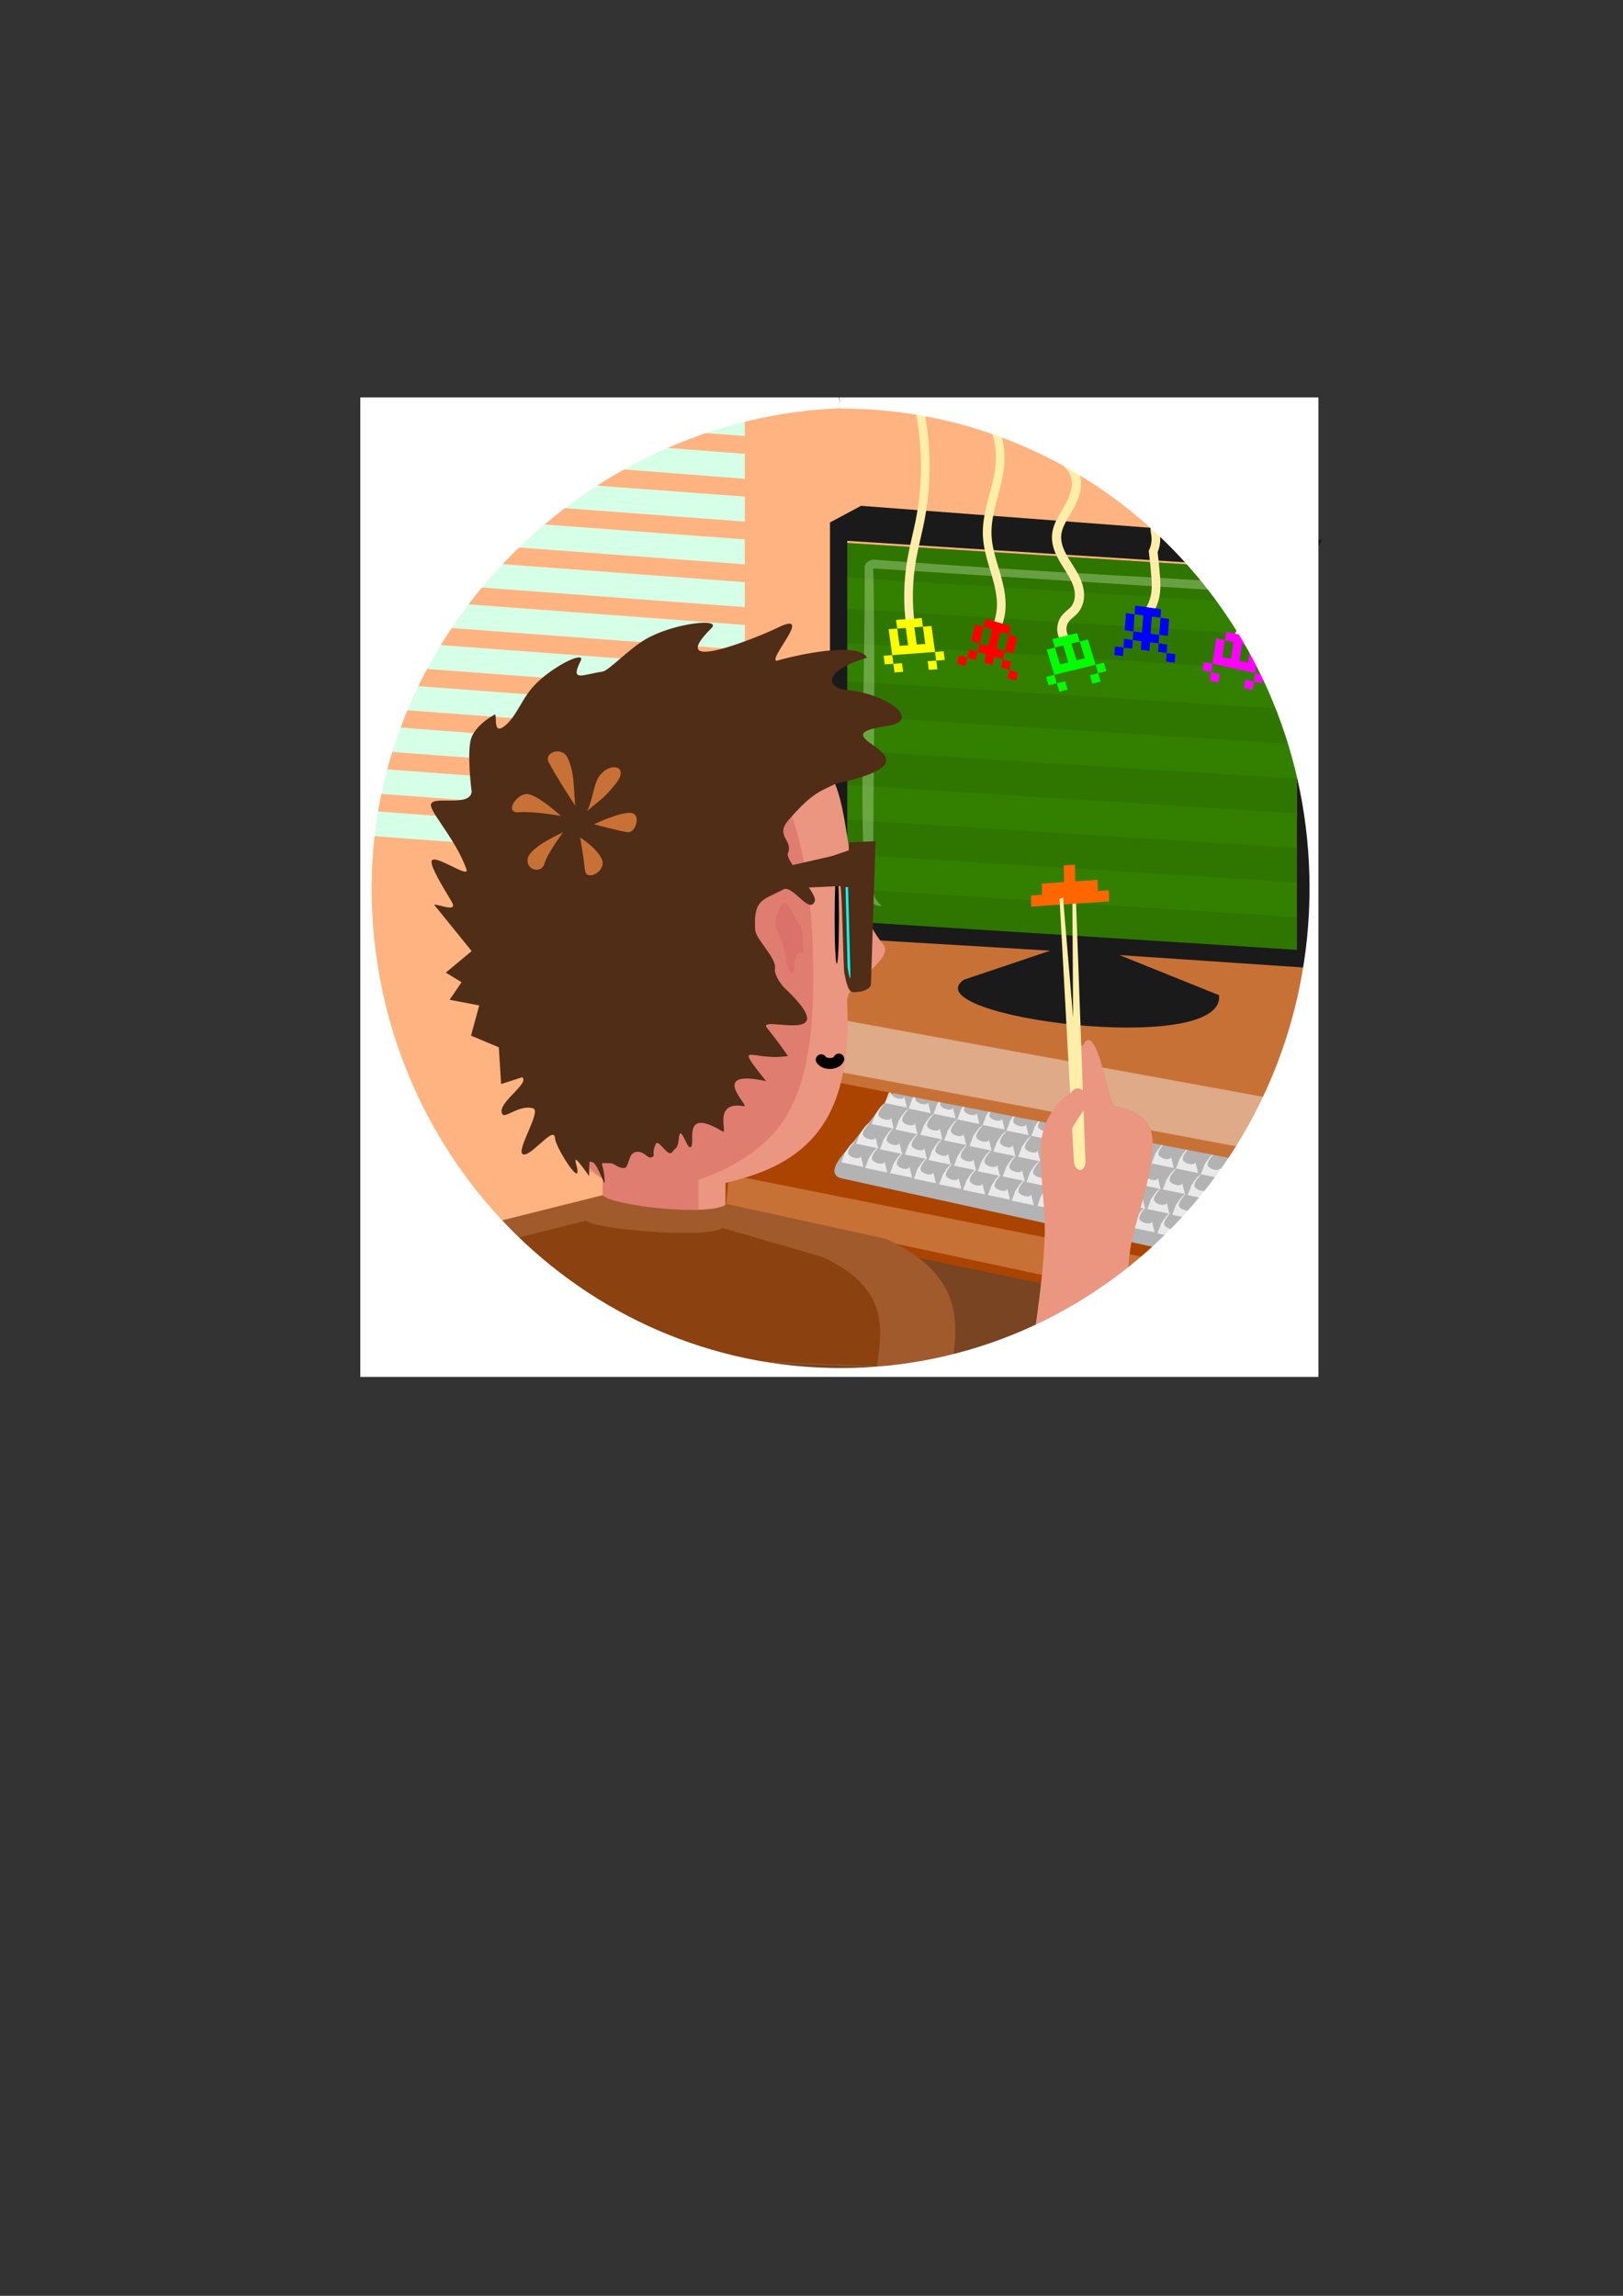 <?xml version="1.0" encoding="UTF-8" standalone="no"?>
<!-- Created with Inkscape (http://www.inkscape.org/) -->

<svg
   xmlns:dc="http://purl.org/dc/elements/1.1/"
   xmlns:cc="http://creativecommons.org/ns#"
   xmlns:rdf="http://www.w3.org/1999/02/22-rdf-syntax-ns#"
   xmlns:svg="http://www.w3.org/2000/svg"
   xmlns="http://www.w3.org/2000/svg"
   xmlns:sodipodi="http://sodipodi.sourceforge.net/DTD/sodipodi-0.dtd"
   xmlns:inkscape="http://www.inkscape.org/namespaces/inkscape"
   width="744.094"
   height="1052.362"
   id="svg4343"
   version="1.1"
   inkscape:version="0.48.4 r9939"
   sodipodi:docname="park.svg">
  <rect width="100%" height="100%" fill="#333333" stroke="none"/>
  <defs
     id="defs4345">
    <inkscape:path-effect
       effect="spiro"
       id="path-effect4824-3"
       is_visible="true" />
    <inkscape:path-effect
       effect="spiro"
       id="path-effect4830-8"
       is_visible="true" />
    <inkscape:path-effect
       is_visible="true"
       id="path-effect4788-8"
       effect="spiro" />
    <inkscape:path-effect
       effect="spiro"
       id="path-effect4806-0"
       is_visible="true" />
    <inkscape:path-effect
       effect="spiro"
       id="path-effect4778-3"
       is_visible="true" />
  </defs>
  <sodipodi:namedview
     id="base"
     pagecolor="#ffffff"
     bordercolor="#666666"
     borderopacity="1.0"
     inkscape:pageopacity="0.0"
     inkscape:pageshadow="2"
     inkscape:zoom="0.35"
     inkscape:cx="375"
     inkscape:cy="520"
     inkscape:document-units="px"
     inkscape:current-layer="layer1"
     showgrid="false"
     inkscape:window-width="472"
     inkscape:window-height="415"
     inkscape:window-x="1920"
     inkscape:window-y="24"
     inkscape:window-maximized="0" />
  <g
     inkscape:label="Layer 1"
     inkscape:groupmode="layer"
     id="layer1">
    <g
       id="g4734"
       transform="translate(3113.005,1091.861)">
      <rect
         y="-906.631"
         x="-2945.45"
         height="443.247"
         width="429.985"
         id="rect4774"
         style="color:#000000;fill:#ffb380;fill-opacity:1;fill-rule:evenodd;stroke:none;visibility:visible;display:inline;overflow:visible;enable-background:accumulate" />
      <rect
         y="-542.425"
         x="-2764.51"
         height="79.739"
         width="212.637"
         id="rect4799"
         style="color:#000000;fill:#784421;fill-opacity:1;fill-rule:evenodd;stroke:none;visibility:visible;display:inline;overflow:visible;enable-background:accumulate" />
      <path
         sodipodi:nodetypes="cccc"
         style="fill:#aa4400;fill-rule:evenodd;stroke:none"
         d="m -2794.075,-536.589 0,-41.489 281.604,-79.268 -7.037,177.968"
         id="path4791"
         inkscape:connector-curvature="0" />
      <path
         sodipodi:nodetypes="cssccc"
         inkscape:connector-curvature="0"
         id="path4801"
         d="m -2699.58,-596.01 -27.521,34.065 c -5.025,6.22 -3.887,9.381 0,10.236 l 173.851,38.261 32.891,-55.713 -177.207,-28.192"
         style="fill:#b3b3b3;fill-rule:evenodd;stroke:none" />
      <path
         style="opacity:0.853;fill:#f2f2f2;fill-rule:evenodd;stroke:none"
         d="m -2562.445,-553.631 c 0.581,-1.512 1.288,-3.22 1.524,-4.197 1.11,-1.666 2.474,-4.091 4.588,-5.449 -1.08,1.702 -2.71,2.891 -3.066,5.269 0.103,2.076 5.656,3.528 5.86,1.409 l 1.213,5.083 z"
         id="path4913"
         inkscape:connector-curvature="0"
         sodipodi:nodetypes="ccccccc" />
      <path
         style="opacity:0.853;fill:#f2f2f2;fill-rule:evenodd;stroke:none"
         d="m -2707.34,-586.261 c 0.581,-1.512 1.288,-3.22 1.524,-4.197 1.11,-1.666 2.474,-4.091 4.588,-5.449 -1.08,1.702 -2.71,2.891 -3.066,5.269 0.103,2.076 5.656,3.528 5.86,1.409 l 1.213,5.083 z"
         id="path4915"
         inkscape:connector-curvature="0"
         sodipodi:nodetypes="ccccccc" />
      <path
         sodipodi:nodetypes="ccccccc"
         inkscape:connector-curvature="0"
         id="path4917"
         d="m -2696.432,-583.711 c 0.581,-1.512 1.288,-3.22 1.524,-4.197 1.11,-1.666 2.474,-4.091 4.588,-5.449 -1.08,1.702 -2.71,2.891 -3.066,5.269 0.103,2.076 5.656,3.528 5.86,1.409 l 1.213,5.083 z"
         style="opacity:0.853;fill:#f2f2f2;fill-rule:evenodd;stroke:none" />
      <path
         sodipodi:nodetypes="ccccccc"
         inkscape:connector-curvature="0"
         id="path4919"
         d="m -2685.021,-581.32 c 0.581,-1.512 1.288,-3.22 1.524,-4.197 1.11,-1.666 2.474,-4.091 4.588,-5.449 -1.08,1.702 -2.71,2.891 -3.066,5.269 0.103,2.076 5.656,3.528 5.86,1.409 l 1.213,5.083 z"
         style="opacity:0.853;fill:#f2f2f2;fill-rule:evenodd;stroke:none" />
      <path
         style="opacity:0.853;fill:#f2f2f2;fill-rule:evenodd;stroke:none"
         d="m -2674.114,-578.77 c 0.581,-1.512 1.288,-3.22 1.524,-4.197 1.11,-1.666 2.474,-4.091 4.588,-5.449 -1.08,1.702 -2.71,2.891 -3.066,5.269 0.103,2.076 5.656,3.528 5.86,1.409 l 1.213,5.083 z"
         id="path4921"
         inkscape:connector-curvature="0"
         sodipodi:nodetypes="ccccccc" />
      <path
         sodipodi:nodetypes="ccccccc"
         inkscape:connector-curvature="0"
         id="path4923"
         d="m -2662.487,-576.181 c 0.581,-1.512 1.288,-3.22 1.524,-4.197 1.11,-1.666 2.474,-4.091 4.588,-5.449 -1.08,1.702 -2.71,2.891 -3.066,5.269 0.103,2.076 5.656,3.528 5.86,1.409 l 1.213,5.083 z"
         style="opacity:0.853;fill:#f2f2f2;fill-rule:evenodd;stroke:none" />
      <path
         style="opacity:0.853;fill:#f2f2f2;fill-rule:evenodd;stroke:none"
         d="m -2651.579,-573.631 c 0.581,-1.512 1.288,-3.22 1.524,-4.197 1.11,-1.666 2.474,-4.091 4.588,-5.449 -1.08,1.702 -2.71,2.891 -3.066,5.269 0.103,2.076 5.656,3.528 5.86,1.409 l 1.213,5.083 z"
         id="path4925"
         inkscape:connector-curvature="0"
         sodipodi:nodetypes="ccccccc" />
      <path
         style="opacity:0.853;fill:#f2f2f2;fill-rule:evenodd;stroke:none"
         d="m -2640.168,-571.24 c 0.581,-1.512 1.288,-3.22 1.524,-4.197 1.11,-1.666 2.474,-4.091 4.588,-5.449 -1.08,1.702 -2.71,2.891 -3.066,5.269 0.103,2.076 5.656,3.528 5.86,1.409 l 1.213,5.083 z"
         id="path4927"
         inkscape:connector-curvature="0"
         sodipodi:nodetypes="ccccccc" />
      <path
         sodipodi:nodetypes="ccccccc"
         inkscape:connector-curvature="0"
         id="path4929"
         d="m -2629.261,-568.691 c 0.581,-1.512 1.288,-3.22 1.524,-4.197 1.11,-1.666 2.474,-4.091 4.588,-5.449 -1.08,1.702 -2.71,2.891 -3.066,5.269 0.103,2.076 5.656,3.528 5.86,1.409 l 1.213,5.083 z"
         style="opacity:0.853;fill:#f2f2f2;fill-rule:evenodd;stroke:none" />
      <path
         style="opacity:0.853;fill:#f2f2f2;fill-rule:evenodd;stroke:none"
         d="m -2617.514,-566.293 c 0.581,-1.512 1.288,-3.22 1.524,-4.197 1.11,-1.666 2.474,-4.091 4.588,-5.449 -1.08,1.702 -2.71,2.891 -3.066,5.269 0.103,2.076 5.656,3.528 5.86,1.409 l 1.213,5.083 z"
         id="path4931"
         inkscape:connector-curvature="0"
         sodipodi:nodetypes="ccccccc" />
      <path
         sodipodi:nodetypes="ccccccc"
         inkscape:connector-curvature="0"
         id="path4933"
         d="m -2606.606,-563.743 c 0.581,-1.512 1.288,-3.22 1.524,-4.197 1.11,-1.666 2.474,-4.091 4.588,-5.449 -1.08,1.702 -2.71,2.891 -3.066,5.269 0.103,2.076 5.656,3.528 5.86,1.409 l 1.213,5.083 z"
         style="opacity:0.853;fill:#f2f2f2;fill-rule:evenodd;stroke:none" />
      <path
         sodipodi:nodetypes="ccccccc"
         inkscape:connector-curvature="0"
         id="path4935"
         d="m -2595.907,-561.365 c 0.581,-1.512 1.288,-3.22 1.524,-4.197 1.11,-1.666 2.474,-4.091 4.588,-5.449 -1.08,1.702 -2.71,2.891 -3.066,5.269 0.103,2.076 5.656,3.528 5.86,1.409 l 1.213,5.083 z"
         style="opacity:0.853;fill:#f2f2f2;fill-rule:evenodd;stroke:none" />
      <path
         style="opacity:0.853;fill:#f2f2f2;fill-rule:evenodd;stroke:none"
         d="m -2585,-558.578 c 0.581,-1.512 1.288,-3.22 1.524,-4.197 1.11,-1.666 2.474,-4.091 4.588,-5.449 -1.08,1.702 -2.71,2.891 -3.066,5.269 0.103,2.076 5.656,3.528 5.86,1.409 l 1.213,5.083 z"
         id="path4937"
         inkscape:connector-curvature="0"
         sodipodi:nodetypes="ccccccc" />
      <path
         style="opacity:0.853;fill:#f2f2f2;fill-rule:evenodd;stroke:none"
         d="m -2573.856,-556.26 c 0.581,-1.512 1.288,-3.22 1.524,-4.197 1.11,-1.666 2.474,-4.091 4.588,-5.449 -1.08,1.702 -2.71,2.891 -3.066,5.269 0.103,2.076 5.656,3.528 5.86,1.409 l 1.213,5.083 z"
         id="path4939"
         inkscape:connector-curvature="0"
         sodipodi:nodetypes="ccccccc" />
      <path
         sodipodi:nodetypes="cccc"
         inkscape:connector-curvature="0"
         id="rect5015"
         d="m -2944.582,-897.2 173.049,13.382 0,11.438 -172.714,-13.357"
         style="fill:#d5ffe6;fill-opacity:1;fill-rule:evenodd;stroke:none" />
      <path
         inkscape:connector-curvature="0"
         id="path4770"
         d="m -2542.62,-559.761 -246.939,-47.561 0,-31.707 277.807,-79.268 0,158.537 -30.867,0"
         style="fill:#c87137;fill-rule:evenodd;stroke:none" />
      <rect
         transform="matrix(0.998,0.063,0,1,0,0)"
         y="-671.014"
         x="-2730.042"
         height="174.39"
         width="206.512"
         id="rect4794-6"
         style="color:#000000;fill:#338000;fill-opacity:1;fill-rule:evenodd;stroke:none;visibility:visible;display:inline;overflow:visible;enable-background:accumulate" />
      <rect
         transform="matrix(0.998,0.063,0,1,0,0)"
         style="opacity:0.118;color:#000000;fill:#338000;fill-opacity:1;fill-rule:evenodd;stroke:none;visibility:visible;display:inline;overflow:visible;enable-background:accumulate"
         id="rect4652"
         width="206.512"
         height="174.39"
         x="-2730.042"
         y="-671.014" />
      <rect
         transform="matrix(0.998,0.063,0,1,0,0)"
         y="-512.477"
         x="-2730.042"
         height="15.854"
         width="206.512"
         id="rect4654"
         style="opacity:0.118;color:#000000;fill:#112b00;fill-opacity:1;fill-rule:evenodd;stroke:none;visibility:visible;display:inline;overflow:visible;enable-background:accumulate" />
      <rect
         transform="matrix(0.998,0.063,0,1,0,0)"
         style="opacity:0.118;color:#000000;fill:#112b00;fill-opacity:1;fill-rule:evenodd;stroke:none;visibility:visible;display:inline;overflow:visible;enable-background:accumulate"
         id="rect4656"
         width="206.512"
         height="15.854"
         x="-2730.042"
         y="-544.185" />
      <rect
         transform="matrix(0.998,0.063,0,1,0,0)"
         y="-575.892"
         x="-2730.042"
         height="15.854"
         width="206.512"
         id="rect4658"
         style="opacity:0.118;color:#000000;fill:#112b00;fill-opacity:1;fill-rule:evenodd;stroke:none;visibility:visible;display:inline;overflow:visible;enable-background:accumulate" />
      <rect
         transform="matrix(0.998,0.063,0,1,0,0)"
         style="opacity:0.118;color:#000000;fill:#112b00;fill-opacity:1;fill-rule:evenodd;stroke:none;visibility:visible;display:inline;overflow:visible;enable-background:accumulate"
         id="rect4660"
         width="206.512"
         height="15.854"
         x="-2730.042"
         y="-607.599" />
      <rect
         transform="matrix(0.998,0.063,0,1,0,0)"
         y="-640.892"
         x="-2730.042"
         height="15.854"
         width="206.512"
         id="rect4662"
         style="opacity:0.118;color:#000000;fill:#112b00;fill-opacity:1;fill-rule:evenodd;stroke:none;visibility:visible;display:inline;overflow:visible;enable-background:accumulate" />
      <rect
         transform="matrix(0.998,0.063,0,1,0,0)"
         style="opacity:0.118;color:#000000;fill:#112b00;fill-opacity:1;fill-rule:evenodd;stroke:none;visibility:visible;display:inline;overflow:visible;enable-background:accumulate"
         id="rect4664"
         width="206.512"
         height="15.854"
         x="-2730.042"
         y="-671.014" />
      <path
         sodipodi:nodetypes="ccccccccccccccccccc"
         inkscape:connector-curvature="0"
         id="rect4759-2"
         d="m -2523.952,-845.259 -194.314,-14.739 -14.22,7.628 0,190.244 100.975,6.037 -39.634,13.338 c -23.986,16.891 120.459,35.817 116.996,7.044 l -45.654,-18.369 89.269,6.037 -3.083,-116.011 3.083,-74.233 3.762,-6.02 -17.18,-0.957 -93.595,8.111 99.085,6.289 0,174.39 -206.098,-13.081 0,-174.39 107.012,6.792"
         style="color:#000000;fill:#1a1a1a;fill-opacity:1;fill-rule:evenodd;stroke:none;visibility:visible;display:inline;overflow:visible;enable-background:accumulate" />
      <path
         sodipodi:nodetypes="cscccsccsc"
         inkscape:connector-curvature="0"
         id="path4666"
         d="m -2708.706,-676.47 c -3.963,-4.215 -3.963,-4.215 -3.963,-16.105 0,-36.96 1.124,-94.8 0,-138.72 l 166.464,10.565 c 15.854,1.006 18.357,3.112 19.817,5.221 0.092,-5.401 3.081,-7.274 -19.817,-9.185 -26.529,-2.214 -84.315,-4.384 -166.018,-10.638 -2.03,-0.028 -4.409,1.407 -4.368,3.638 0.354,40.771 -2.426,106.476 -0.04,138.867 1.137,15.438 4.169,16.118 7.927,16.357 z"
         style="opacity:0.312;fill:#e5ffd5;fill-rule:evenodd;stroke:none" />
      <path
         sodipodi:nodetypes="csssc"
         inkscape:connector-curvature="0"
         inkscape:original-d="m -2660.4134,-902.8101 c 4.1606,3.01021 5.8528,18.84039 5.8528,23.62741 0,7.93295 -11.7524,23.39358 -5.8528,32.61744 1.6562,2.58939 12.804,27.91454 6.3849,33.92623 -2.2829,2.13803 0.4667,6.46687 -2.1283,8.37819"
         inkscape:path-effect="#path-effect4824-3"
         id="path4822-9"
         d="m -2660.413,-902.81 c 4.375,6.995 6.457,15.399 5.853,23.627 -0.406,5.525 -1.974,10.888 -3.385,16.245 -1.411,5.357 -2.681,10.836 -2.467,16.372 0.223,5.777 2.049,11.353 3.696,16.895 1.648,5.542 3.146,11.268 2.689,17.031 -0.229,2.886 -0.952,5.733 -2.128,8.378"
         style="fill:none;stroke:#ffeeaa;stroke-width:3.963;stroke-linecap:butt;stroke-linejoin:miter;stroke-miterlimit:4;stroke-opacity:1;stroke-dasharray:none" />
      <path
         sodipodi:nodetypes="cssc"
         inkscape:connector-curvature="0"
         inkscape:original-d="m -2691.9199,-906.59512 c -0.3325,9.98164 -12.3583,46.29182 0.6712,53.63356 4.5548,2.5665 -3.2445,16.39253 -3.7246,17.32222 -5.1246,9.92409 0.7988,22.92633 -0.532,30.82682"
         inkscape:path-effect="#path-effect4830-8"
         id="path4828-5"
         d="m -2691.92,-906.595 c 3.951,17.571 4.182,35.969 0.671,53.634 -1.151,5.793 -2.699,11.505 -3.725,17.322 -1.792,10.163 -1.973,20.608 -0.532,30.827"
         style="fill:none;stroke:#ffeeaa;stroke-width:3.963;stroke-linecap:butt;stroke-linejoin:miter;stroke-miterlimit:4;stroke-opacity:1;stroke-dasharray:none" />
      <path
         style="fill:none;stroke:#ffeeaa;stroke-width:4.213;stroke-linecap:round;stroke-linejoin:miter;stroke-miterlimit:4;stroke-opacity:1;stroke-dasharray:none"
         d="m -2624.484,-798.582 c -1.116,-1.413 -1.731,-3.215 -1.712,-5.015 0.019,-1.801 0.672,-3.589 1.818,-4.978 1.16,-1.407 2.772,-2.38 3.962,-3.76 1.012,-1.173 1.691,-2.617 2.035,-4.128 0.344,-1.511 0.359,-3.087 0.131,-4.62 -0.455,-3.065 -1.855,-5.91 -3.446,-8.569 -1.591,-2.659 -3.395,-5.198 -4.781,-7.97 -1.386,-2.772 -2.35,-5.849 -2.103,-8.938 0.285,-3.572 2.138,-6.804 3.958,-9.891 1.797,-3.048 3.627,-6.136 4.553,-9.552 0.463,-1.708 0.692,-3.488 0.557,-5.253 -0.135,-1.764 -0.643,-3.512 -1.577,-5.015 -1.037,-1.67 -2.567,-2.999 -3.551,-4.702 -0.782,-1.353 -1.194,-2.918 -1.179,-4.481 0.016,-1.563 0.458,-3.119 1.268,-4.456"
         id="path4786-6"
         inkscape:path-effect="#path-effect4788-8"
         inkscape:original-d="m -2624.4844,-798.58163 c 0.035,-3.33117 -0.6186,-6.80788 0.1059,-9.9935 0.4355,-1.91468 3.2044,-1.99691 3.9624,-3.76028 5.4814,-12.75307 0.3804,-26.18824 -8.164,-34.22535 -1.5003,-1.41122 1.3545,-6.268 3.9579,-9.89052 0.7919,-1.10205 4.0833,-19.30182 3.5331,-19.81934 -1.8523,-1.74235 -2.4179,-2.71293 -3.5511,-4.70166 -2.9221,-5.12816 6.8092,-5.93309 0.089,-8.93691"
         inkscape:connector-curvature="0"
         inkscape:transform-center-x="-9.1018181"
         inkscape:transform-center-y="11.038454" />
      <path
         sodipodi:nodetypes="ccssscsscccc"
         inkscape:connector-curvature="0"
         inkscape:original-d="m -2585.0563,-884.2385 c -1.4166,6.32591 -1.4795,4.7204 -3.0177,10.30853 -0.2482,0.72874 2.4375,9.04667 1.889,9.56039 -0.2153,0.20159 -2.9264,2.9023 -2.9264,3.29168 0,1.80628 2.1341,4.47944 2.9264,6.11424 0.7939,1.63818 1.5003,3.66717 2.6337,4.30576 0.062,0.035 0,1.02861 0,1.12871 0,1.06788 0.3762,2.16436 0.3762,3.03377 0,2.68532 0.1547,6.25114 -1.1287,7.4531 -0.7773,3.60975 -0.6732,7.89718 1.1287,11.35874 0.8035,1.65806 0,5.67715 0,7.52474 0.1008,5.20408 -2.7541,2.71731 -2.6337,7.73382"
         inkscape:path-effect="#path-effect4806-0"
         id="path4804-5"
         d="m -2585.056,-884.239 c -1.464,1.211 -2.554,2.868 -3.088,4.692 -0.534,1.824 -0.509,3.807 0.071,5.617 0.517,1.616 1.454,3.067 2.04,4.659 0.293,0.796 0.499,1.633 0.506,2.481 0.01,0.848 -0.193,1.711 -0.657,2.421 -0.405,0.618 -0.988,1.094 -1.541,1.585 -0.553,0.491 -1.097,1.026 -1.386,1.707 -0.236,0.557 -0.284,1.183 -0.185,1.78 0.099,0.596 0.341,1.163 0.66,1.677 0.638,1.027 1.569,1.831 2.451,2.658 0.629,0.59 1.243,1.204 1.73,1.915 0.487,0.712 0.843,1.531 0.904,2.391 0.027,0.375 -0,0.752 0,1.129 0.01,1.02 0.248,2.022 0.376,3.034 0.32,2.525 -0.075,5.136 -1.129,7.453 0.476,3.775 0.852,7.563 1.129,11.359 0.182,2.506 0.321,5.033 0,7.525 -0.35,2.719 -1.252,5.366 -2.634,7.734"
         style="fill:none;stroke:#ffeeaa;stroke-width:3.963;stroke-linecap:butt;stroke-linejoin:miter;stroke-miterlimit:4;stroke-opacity:1;stroke-dasharray:none" />
      <path
         inkscape:transform-center-y="-9.7710914"
         inkscape:transform-center-x="9.0296464"
         inkscape:connector-curvature="0"
         inkscape:original-d="m -2544.95,-881.68165 c -0.035,2.94845 0.6186,6.03075 -0.1059,8.84534 -0.4355,1.69167 -3.2044,1.74428 -3.9623,3.29967 -5.4815,11.2489 -0.3805,23.17871 8.1639,30.35531 1.5003,1.26013 -1.3545,5.53849 -3.9578,8.72612 -0.792,0.96975 -4.0834,17.05596 -3.5332,17.51807 1.8523,1.5558 2.418,2.41906 3.5511,4.18772 2.9221,4.56067 -6.8092,5.20227 -0.089,7.91018"
         inkscape:path-effect="#path-effect4778-3"
         id="path4776-9"
         d="m -2544.95,-881.682 c 1.058,1.217 1.651,2.83 1.631,4.443 -0.019,1.613 -0.65,3.211 -1.737,4.403 -1.16,1.272 -2.775,2.054 -3.962,3.3 -0.964,1.012 -1.613,2.305 -1.932,3.666 -0.319,1.361 -0.315,2.787 -0.074,4.164 0.482,2.753 1.88,5.26 3.449,7.574 1.569,2.314 3.334,4.502 4.689,6.947 1.356,2.445 2.297,5.222 2.031,8.005 -0.307,3.214 -2.159,6.044 -3.958,8.726 -1.768,2.636 -3.562,5.322 -4.48,8.36 -0.459,1.519 -0.691,3.118 -0.566,4.7 0.125,1.582 0.616,3.148 1.512,4.458 1.035,1.513 2.569,2.64 3.551,4.188 0.747,1.177 1.144,2.574 1.129,3.968 -0.016,1.394 -0.444,2.782 -1.218,3.942"
         style="fill:none;stroke:#ffeeaa;stroke-width:3.963;stroke-linecap:round;stroke-linejoin:miter;stroke-miterlimit:4;stroke-opacity:1;stroke-dasharray:none" />
      <path
         style="color:#000000;fill:#00ff00;fill-opacity:1;fill-rule:evenodd;stroke:none;visibility:visible;display:inline;overflow:visible;enable-background:accumulate"
         d="m -2627.019,-787.313 3.788,-0.927 -2.335,-7.723 -3.788,0.927 -1.167,-3.862 11.363,-2.781 1.167,3.862 -3.788,0.927 2.335,7.723 3.788,-0.927 -2.335,-7.723 3.788,-0.927 3.502,11.585 3.788,-0.927 1.167,3.862 -3.788,0.927 1.167,3.862 -3.788,0.927 -1.167,-3.862 3.788,-0.927 -1.167,-3.862 -18.938,4.635 1.167,3.862 3.788,-0.927 1.167,3.862 -3.788,0.927 -1.167,-3.862 -3.788,0.927 -1.167,-3.862 3.788,-0.927 -3.502,-11.585 3.788,-0.927 z"
         id="path4790-1"
         inkscape:connector-curvature="0"
         sodipodi:nodetypes="ccccccccccccccccccccccccccccccccc" />
      <path
         style="color:#000000;fill:#ff0000;fill-opacity:1;fill-rule:evenodd;stroke:none;visibility:visible;display:inline;overflow:visible;enable-background:accumulate"
         d="m -2663.884,-796.879 3.857,1.159 1.828,-7.597 -3.857,-1.159 0.914,-3.799 11.57,3.476 -0.914,3.799 -3.857,-1.159 -1.828,7.597 3.857,1.159 1.828,-7.597 3.857,1.159 -1.811,7.525 -3.861,-1.141 -0.896,3.804 3.857,1.159 -0.914,3.799 3.915,1.079 -0.914,3.799 -3.857,-1.159 0.914,-3.799 -3.861,-1.141 0.86,-3.737 -3.861,-1.141 -0.896,3.804 -3.861,-1.141 0.896,-3.804 -3.865,-1.123 -0.882,3.828 -3.865,-1.123 -0.914,3.799 -3.857,-1.159 0.914,-3.799 3.833,1.094 0.914,-3.799 3.861,1.141 0.896,-3.804 -3.861,-1.141 1.832,-7.615 3.857,1.159 z"
         id="path4826-0"
         inkscape:connector-curvature="0"
         sodipodi:nodetypes="ccccccccccccccccccccccccccccccccccccccccc" />
      <path
         style="color:#000000;fill:#ffff00;fill-opacity:1;fill-rule:evenodd;stroke:none;visibility:visible;display:inline;overflow:visible;enable-background:accumulate"
         d="m -2700.574,-795.808 3.926,-0.293 -1.084,-7.921 -3.926,0.293 -0.542,-3.961 11.779,-0.878 0.542,3.961 -3.926,0.293 1.084,7.921 3.926,-0.293 -1.084,-7.921 3.926,-0.293 1.626,11.882 3.926,-0.293 0.542,3.961 -3.926,0.293 0.542,3.961 -3.926,0.293 -0.542,-3.961 3.926,-0.293 -0.542,-3.961 -19.631,1.463 0.542,3.961 3.926,-0.293 0.542,3.961 -3.926,0.293 -0.542,-3.961 -3.926,0.293 -0.542,-3.961 3.926,-0.293 -1.626,-11.882 3.926,-0.293 z"
         id="path4832-7"
         inkscape:connector-curvature="0"
         sodipodi:nodetypes="ccccccccccccccccccccccccccccccccc" />
      <path
         sodipodi:nodetypes="ccccccccccccccccccccccccccccccccccccccccc"
         inkscape:connector-curvature="0"
         id="path4808-0"
         d="m -2593.391,-802.426 3.953,0.535 0.568,-7.87 -3.953,-0.535 0.284,-3.935 11.86,1.605 -0.284,3.935 -3.953,-0.535 -0.568,7.87 3.953,0.535 0.568,-7.87 3.953,0.535 -0.563,7.796 -3.955,-0.516 -0.265,3.938 3.953,0.535 -0.284,3.935 3.997,0.447 -0.284,3.935 -3.953,-0.535 0.284,-3.935 -3.954,-0.516 0.241,-3.865 -3.955,-0.516 -0.265,3.938 -3.954,-0.516 0.265,-3.938 -3.956,-0.498 -0.248,3.959 -3.956,-0.498 -0.284,3.935 -3.953,-0.535 0.284,-3.935 3.92,0.474 0.284,-3.935 3.954,0.516 0.265,-3.938 -3.955,-0.516 0.57,-7.889 3.953,0.535 z"
         style="color:#000000;fill:#0000ff;fill-opacity:1;fill-rule:evenodd;stroke:none;visibility:visible;display:inline;overflow:visible;enable-background:accumulate" />
      <path
         sodipodi:nodetypes="ccccccccccccccccccccccccccccccccc"
         inkscape:connector-curvature="0"
         id="rect4781-5"
         d="m -2552.63,-790.628 3.918,0.848 1.198,-7.76 -3.918,-0.848 0.599,-3.88 11.754,2.543 -0.599,3.88 -3.918,-0.848 -1.198,7.76 3.918,0.848 1.198,-7.76 3.918,0.848 -1.797,11.64 3.918,0.848 -0.599,3.88 -3.918,-0.848 -0.599,3.88 -3.918,-0.848 0.599,-3.88 3.918,0.848 0.599,-3.88 -19.59,-4.238 -0.599,3.88 3.918,0.848 -0.599,3.88 -3.918,-0.848 0.599,-3.88 -3.918,-0.848 0.599,-3.88 3.918,0.848 1.797,-11.64 3.918,0.848 z"
         style="color:#000000;fill:#ff00ff;fill-opacity:1;fill-rule:evenodd;stroke:none;visibility:visible;display:inline;overflow:visible;enable-background:accumulate" />
      <path
         sodipodi:nodetypes="ccccc"
         inkscape:connector-curvature="0"
         id="path4772"
         d="m -2785.596,-635.066 0,23.781 246.531,46.219 5.108,-24.034 z"
         style="fill:#deaa87;fill-rule:evenodd;stroke:none" />
      <path
         style="fill:#c87137;fill-rule:evenodd;stroke:none"
         d="m -2778.816,-553.463 -1.343,15.109 213.641,45.547 c 0,0 12.943,-7.799 12.943,-15.854 z"
         id="path4797"
         inkscape:connector-curvature="0"
         sodipodi:nodetypes="ccccc" />
      <path
         sodipodi:nodetypes="cccc"
         inkscape:connector-curvature="0"
         id="rect5017"
         d="m -2841.875,-905.352 70.343,1.926 0,11.438 -170.491,-12.716"
         style="fill:#d5ffe6;fill-opacity:1;fill-rule:evenodd;stroke:none" />
      <path
         style="fill:#ea9680;fill-opacity:1;fill-rule:evenodd;stroke:none"
         d="m -2860.966,-610.845 c 1.84,13.204 1.606,38.337 8.075,45.97 19.642,23.174 44.978,23.324 80.634,13.074 39.045,-11.224 49.425,-38.6 47.645,-81.283 -0.354,-8.477 22.229,-18.939 16.529,-25.902 -22.192,-27.103 -10.772,-73.902 -32.144,-86.17 -16.818,-9.654 -58.592,16.844 -79.465,22.844 -19.426,5.584 -53.204,9.045 -65.883,25.415 -18.257,23.573 20.227,54.596 24.61,86.051 z"
         id="path5706-7"
         inkscape:connector-curvature="0"
         sodipodi:nodetypes="sssssssss" />
      <path
         sodipodi:nodetypes="sssssss"
         inkscape:connector-curvature="0"
         id="path4477"
         d="m -2740.146,-645.089 c 0,24.019 -1.933,51.451 -15.432,69.359 -13.794,18.3 -39.34,26.844 -56.39,29.419 -33.735,5.095 -52.166,-33.912 -52.166,-82.475 0,-48.564 18.431,-100.377 52.166,-105.471 11.561,-1.746 35.715,-15.461 46.59,-7.205 20.859,15.835 25.232,64.452 25.232,96.373 z"
         style="opacity:0.452;color:#000000;fill:#d35f5f;fill-opacity:1;fill-rule:evenodd;stroke:none;visibility:visible;display:inline;overflow:visible;enable-background:accumulate" />
      <path
         sodipodi:nodetypes="ccccc"
         inkscape:connector-curvature="0"
         id="rect4498"
         d="m -2836.768,-544.961 c 10.973,2.775 43.893,-2.197 56.372,-7.916 l 0,38.398 -55.945,8.449 z"
         style="color:#000000;fill:#ea9680;fill-opacity:1;fill-rule:evenodd;stroke:none;visibility:visible;display:inline;overflow:visible;enable-background:accumulate" />
      <path
         style="color:#000000;fill:#df7d71;fill-opacity:1;fill-rule:evenodd;stroke:none;visibility:visible;display:inline;overflow:visible;enable-background:accumulate"
         d="m -2836.768,-554.961 c 8.544,4.278 34.177,0.407 43.893,-5.879 l 0,48.245 -43.561,6.578 z"
         id="path4501"
         inkscape:connector-curvature="0"
         sodipodi:nodetypes="ccccc" />
      <path
         sodipodi:nodetypes="cccc"
         inkscape:connector-curvature="0"
         id="rect5001"
         d="m -2945.821,-720.351 174.288,12.999 0,11.438 -174.763,-13.034"
         style="fill:#d5ffe6;fill-opacity:1;fill-rule:evenodd;stroke:none" />
      <path
         sodipodi:nodetypes="cccc"
         inkscape:connector-curvature="0"
         id="rect5003"
         d="m -2944.16,-739.834 172.627,12.875 0,11.438 -172.627,-12.875"
         style="fill:#d5ffe6;fill-opacity:1;fill-rule:evenodd;stroke:none" />
      <path
         sodipodi:nodetypes="cccc"
         inkscape:connector-curvature="0"
         id="rect5009"
         d="m -2944.397,-779.067 172.864,12.893 0,11.438 -173.102,-12.91"
         style="fill:#d5ffe6;fill-opacity:1;fill-rule:evenodd;stroke:none" />
      <path
         sodipodi:nodetypes="cccc"
         inkscape:connector-curvature="0"
         id="rect4999"
         d="m -2944.634,-759.477 173.102,12.91 0,11.438 -173.102,-12.91"
         style="fill:#d5ffe6;fill-opacity:1;fill-rule:evenodd;stroke:none" />
      <path
         sodipodi:nodetypes="cccc"
         inkscape:connector-curvature="0"
         id="rect5007"
         d="m -2943.21,-798.585 171.678,12.804 0,11.438 -172.153,-12.839"
         style="fill:#d5ffe6;fill-opacity:1;fill-rule:evenodd;stroke:none" />
      <path
         sodipodi:nodetypes="cccc"
         inkscape:connector-curvature="0"
         id="rect5005"
         d="m -2944.16,-818.264 172.627,12.875 0,11.438 -171.915,-12.822"
         style="fill:#d5ffe6;fill-opacity:1;fill-rule:evenodd;stroke:none" />
      <path
         style="fill:#502d16;stroke:none"
         d="m -2771.768,-584.778 c -15,-2.735 -7.177,13.201 -10,11.51 -20,-11.98 -11.291,7.581 -15,7.265 -1.517,-0.129 -4.349,-10.643 -5,-4.245 -0.526,5.17 -1.168,3.926 -3,6.453 -2.088,2.88 -6.307,-6.467 -7.618,-3.609 -2.321,5.061 0.625,5.384 -2.382,6.119 -1.422,0.348 -3.973,-4.151 -7.835,-2.081 -2.358,1.264 -2.228,6.867 -4.165,6.893 -3.4,0.044 -4.257,-2.202 -6.529,-2.196 -6.24,0.017 -2.814,-1.483 -2.471,8.555 0.1,2.915 -3.519,-9.469 -6,-9.094 -1,0.151 -1.094,-2.306 -1.148,6.444 -10.925,-15.497 -3.8,-2.225 -5.617,-1.259 -1.519,0.808 -9.848,-12.506 -10.072,-16.308 -0.357,-6.097 -12.238,10.462 -15,7.265 -2.18,-2.523 8.893,-19.615 5,-20.755 -6.162,-1.804 -12.701,4.674 -14.037,2.728 -3.246,-4.726 12.762,-14.094 9.037,-16.973 l -9.661,3.132 -1.05,-16.862 -12.738,-5.341 3.755,-13.861 -13.582,-2.571 5.49,-8.054 -7.225,-4.399 11.847,-9.881 -17.143,-21.163 c 0.954,-0.813 11.203,4 8.01,-1.417 -4.189,-7.107 -9.457,-15.547 -9.27,-18.412 0.298,-4.561 17.737,8.343 16.01,3.474 -4.527,-12.759 -14.998,-24.171 -16.213,-28.796 -1.544,-5.879 17.945,1.021 18.605,-6.771 0,0 -2.497,-18.973 0,-25 2.497,-6.027 10,-10 10,-10 2.539,-2.601 -1.174,9.741 5,5 5.891,-4.524 7.924,-13.237 15,-20 8.963,-8.567 22.239,-14.479 20,-10 -5,10 0.694,6.322 10,5 2.832,-0.402 12.109,-10.494 20,-15 12.79,-7.304 34.674,-9.674 30,-5 -23.166,22.917 24.183,2.906 30,0 17.889,-8.944 -5,15 0,15 8.553,-2.608 37.656,-8.981 41.229,-1.382 -21.229,6.382 -18.196,14.024 -9.088,14.824 17.919,1.575 35.324,14.062 17.858,16.557 -35,5 32.964,14.11 -23.032,26.361 -7.113,3.453 -10.908,4.226 -21.662,16.632 -6.451,7.442 2.282,9.199 -0.305,15.269 -1.477,3.466 13.904,18.368 12.27,22.13 -2.593,5.97 -10.066,-7.839 -14.351,-5.566 -9.394,4.982 -13.824,4.366 -12.921,18.627 0.265,4.182 9.923,12.925 9.055,17.624 -0.482,2.611 2.661,7.597 5.401,9.873 26.244,25.394 -11.301,12.02 -9.456,16.748 0.184,0.472 4.643,5.615 10,13.49 -16.19,2.689 -25.601,-8.023 -10,11.51 -26.837,-5.811 -7.693,11.41 -10,11.51 z"
         id="path5708-3"
         inkscape:connector-curvature="0"
         sodipodi:nodetypes="cssssssssssscsssssccccccccccssssczcsssssccccsscsssssscsccc" />
      <path
         sodipodi:nodetypes="czzc"
         inkscape:connector-curvature="0"
         id="path4488"
         d="m -2855.86,-717.864 c 0,0 -12.437,-2.21 -19.179,-1.683 -6.742,0.527 -1.596,-7.84 3.095,-8.331 4.69,-0.491 16.084,10.014 16.084,10.014 z"
         style="fill:#c87137;fill-rule:evenodd;stroke:none" />
      <path
         style="fill:#c87137;fill-rule:evenodd;stroke:none"
         d="m -2849.273,-722.509 c -3.885,-5.908 -9.543,-14.905 -12.155,-19.902 -2.392,-4.577 6.111,-7.551 8.642,-2.066 3.096,6.71 2.599,11.568 3.514,21.968 z"
         id="path4490"
         inkscape:connector-curvature="0"
         sodipodi:nodetypes="cssc" />
      <ellipse
         sodipodi:ry="21"
         sodipodi:rx="1.0113423"
         sodipodi:cy="-1082.3582"
         sodipodi:cx="-2759.708"
         transform="matrix(0.989,-0.149,0,1,0,0)"
         ry="21"
         rx="1.011"
         cy="-1082.358"
         cx="-2759.708"
         id="path4507"
         style="color:#000000;fill:#000000;fill-opacity:1;fill-rule:evenodd;stroke:none;visibility:visible;display:inline;overflow:visible;enable-background:accumulate"
         d="m -2758.697,-1082.358 c 0,11.598 -0.453,21 -1.011,21 -0.559,0 -1.011,-9.402 -1.011,-21 0,-11.598 0.453,-21 1.011,-21 0.558,0 1.011,9.402 1.011,21 z" />
      <path
         sodipodi:nodetypes="cccccccscc"
         inkscape:connector-curvature="0"
         id="path4492"
         d="m -2761.984,-692.475 30.404,-6.985 7.685,-2.622 0.246,-3.655 12.039,-0.536 -2.095,65.64 c -0.215,1.818 -2.845,2.95 -4.797,3.311 -4.359,0.352 -5.32,1.843 -7.401,-8.459 -0.503,-2.488 -0.938,-37.452 -1.817,-39.936 l -34.904,1.579"
         style="fill:#502d16;fill-opacity:1;fill-rule:evenodd;stroke:none" />
      <path
         sodipodi:nodetypes="ccccc"
         inkscape:connector-curvature="0"
         id="path4494"
         d="m -2725.351,-685.206 0.945,36.495 c 0.438,4.025 1.38,6.209 1.315,4.745 l -1.105,-41.275 z"
         style="fill:#00ffff;fill-rule:evenodd;stroke:none" />
      <path
         sodipodi:nodetypes="cc"
         inkscape:connector-curvature="0"
         id="path4496"
         d="m -2740.138,-614.032 c 4.999,7.979 11.408,1.976 11.411,1.969"
         style="fill:none;stroke:none" />
      <path
         sodipodi:nodetypes="cssc"
         inkscape:connector-curvature="0"
         id="path4503"
         d="m -2843.764,-720.152 c 5.322,-4.656 7.871,-5.757 13.24,-12.728 5.523,-7.171 -1.074,-9.186 -5.629,-5.443 -5.041,4.142 -4.068,10.252 -7.611,18.172 z"
         style="fill:#c87137;fill-rule:evenodd;stroke:none" />
      <g
         transform="matrix(0.6,-0.091,0,1,-2121.968,-955.27)"
         id="g4527"
         style="stroke:none">
        <path
           sodipodi:nodetypes="csccccc"
           inkscape:connector-curvature="0"
           id="path4523"
           d="m -1045,212.362 c -0.128,3.127 -4,2.216 -5.643,-3.745 -1.458,-5.288 -3.066,-10.185 -7.357,-15.087 -3.26,-4.664 1,-8.862 3,-11.078 4.924,-4.241 9.999,7.238 15,11.078 1.862,1.895 1.809,7.261 2,12.186 -6.894,-2.346 -7.117,5.944 -7,6.647 z"
           style="opacity:0.386;fill:#d35f5f;fill-rule:evenodd;stroke:none" />
        <path
           style="fill:none;stroke:none"
           d="m -1038,205.716 c -0.696,-3.053 -8.83,1.441 -7,6.647 -0.128,3.127 -4,2.216 -5.643,-3.745 -1.458,-5.288 -3.066,-10.185 -7.357,-15.087 -3.26,-4.664 1,-8.862 3,-11.078 4.924,-4.241 9.999,7.238 15,11.078"
           id="path4513"
           inkscape:connector-curvature="0"
           sodipodi:nodetypes="ccsccc" />
      </g>
      <path
         style="fill:#c87137;fill-rule:evenodd;stroke:none"
         d="m -2840.651,-714.045 c 0,0 12.032,-5.707 16.918,-5.192 4.886,0.515 2.144,9.189 -1.348,8.844 -3.492,-0.345 -15.57,-3.652 -15.57,-3.652 z"
         id="path4531"
         inkscape:connector-curvature="0"
         sodipodi:nodetypes="czzc" />
      <path
         sodipodi:nodetypes="czzc"
         inkscape:connector-curvature="0"
         id="path4533"
         d="m -2847.019,-707.959 c 0,0 8.033,5.029 10.037,10.263 2.005,5.234 -7.368,10.262 -7.875,4.536 -0.508,-5.727 -2.162,-14.799 -2.162,-14.799 z"
         style="fill:#c87137;fill-rule:evenodd;stroke:none" />
      <path
         style="fill:#c87137;fill-rule:evenodd;stroke:none"
         d="m -2854.849,-710.307 c 0,0 -15.432,6.665 -16.236,12.104 -0.804,5.439 6.427,6.885 7.69,2.234 1.263,-4.652 8.545,-14.337 8.545,-14.337 z"
         id="path4535"
         inkscape:connector-curvature="0"
         sodipodi:nodetypes="czzc" />
      <path
         sodipodi:nodetypes="ccccccc"
         inkscape:connector-curvature="0"
         id="path4537"
         d="m -2836.768,-543.985 c 5,5 50,10 57,4 l 73,16 c 36.869,17.05 32.804,39.776 30,60 l -260,-10 c -6.356,-15.078 -0.621,-28.178 20,-50 z"
         style="fill:#a05a2c;fill-rule:evenodd;stroke:none" />
      <path
         style="opacity:0.633;fill:#803300;fill-rule:evenodd;stroke:none"
         d="m -2844.268,-532.318 c 4.167,4.167 56.667,8.333 62.5,3.333 l 45.833,13.333 c 30.724,14.209 27.336,33.146 25,50 l -216.667,-8.333 c -5.297,-12.565 -0.518,-23.482 16.667,-41.667 z"
         id="path4539"
         inkscape:connector-curvature="0"
         sodipodi:nodetypes="ccccccc" />
      <path
         sodipodi:nodetypes="cc"
         inkscape:connector-curvature="0"
         id="path4768"
         d="m -2736.498,-606.079 c 1.653,2.369 6.854,2.279 8.055,-0.336"
         style="fill:none;stroke:#000000;stroke-width:5;stroke-linecap:round;stroke-linejoin:miter;stroke-miterlimit:4;stroke-opacity:1;stroke-dasharray:none" />
      <g
         transform="matrix(1,0.018,0,1,-2050.815,-808.404)"
         id="g4833">
        <path
           style="opacity:0.853;fill:#f2f2f2;fill-rule:evenodd;stroke:none"
           d="m -531.555,291.498 c 0.581,-1.523 1.288,-3.243 1.524,-4.225 1.11,-1.686 2.474,-4.137 4.588,-5.533 -1.08,1.722 -2.71,2.941 -3.066,5.325 0.103,2.074 5.656,3.424 5.86,1.301 l 1.213,5.06 z"
           id="path4831"
           inkscape:connector-curvature="0"
           sodipodi:nodetypes="ccccccc" />
        <path
           style="opacity:0.853;fill:#f2f2f2;fill-rule:evenodd;stroke:none"
           d="m -676.449,261.53 c 0.581,-1.523 1.288,-3.243 1.524,-4.225 1.11,-1.686 2.474,-4.137 4.588,-5.533 -1.08,1.722 -2.71,2.941 -3.066,5.325 0.103,2.074 5.656,3.424 5.86,1.301 l 1.213,5.06 z"
           id="path4803"
           inkscape:connector-curvature="0"
           sodipodi:nodetypes="ccccccc" />
        <path
           sodipodi:nodetypes="ccccccc"
           inkscape:connector-curvature="0"
           id="path4807"
           d="m -665.542,263.879 c 0.581,-1.523 1.288,-3.243 1.524,-4.225 1.11,-1.686 2.474,-4.137 4.588,-5.533 -1.08,1.722 -2.71,2.941 -3.066,5.325 0.103,2.074 5.656,3.424 5.86,1.301 l 1.213,5.06 z"
           style="opacity:0.853;fill:#f2f2f2;fill-rule:evenodd;stroke:none" />
        <path
           sodipodi:nodetypes="ccccccc"
           inkscape:connector-curvature="0"
           id="path4809"
           d="m -654.131,266.061 c 0.581,-1.523 1.288,-3.243 1.524,-4.225 1.11,-1.686 2.474,-4.137 4.588,-5.533 -1.08,1.722 -2.71,2.941 -3.066,5.325 0.103,2.074 5.656,3.424 5.86,1.301 l 1.213,5.06 z"
           style="opacity:0.853;fill:#f2f2f2;fill-rule:evenodd;stroke:none" />
        <path
           style="opacity:0.853;fill:#f2f2f2;fill-rule:evenodd;stroke:none"
           d="m -643.223,268.41 c 0.581,-1.523 1.288,-3.243 1.524,-4.225 1.11,-1.686 2.474,-4.137 4.588,-5.533 -1.08,1.722 -2.71,2.941 -3.066,5.325 0.103,2.074 5.656,3.424 5.86,1.301 l 1.213,5.06 z"
           id="path4811"
           inkscape:connector-curvature="0"
           sodipodi:nodetypes="ccccccc" />
        <path
           sodipodi:nodetypes="ccccccc"
           inkscape:connector-curvature="0"
           id="path4813"
           d="m -631.596,270.785 c 0.581,-1.523 1.288,-3.243 1.524,-4.225 1.11,-1.686 2.474,-4.137 4.588,-5.533 -1.08,1.722 -2.71,2.941 -3.066,5.325 0.103,2.074 5.656,3.424 5.86,1.301 l 1.213,5.06 z"
           style="opacity:0.853;fill:#f2f2f2;fill-rule:evenodd;stroke:none" />
        <path
           style="opacity:0.853;fill:#f2f2f2;fill-rule:evenodd;stroke:none"
           d="m -620.688,273.135 c 0.581,-1.523 1.288,-3.243 1.524,-4.225 1.11,-1.686 2.474,-4.137 4.588,-5.533 -1.08,1.722 -2.71,2.941 -3.066,5.325 0.103,2.074 5.656,3.424 5.86,1.301 l 1.213,5.06 z"
           id="path4815"
           inkscape:connector-curvature="0"
           sodipodi:nodetypes="ccccccc" />
        <path
           style="opacity:0.853;fill:#f2f2f2;fill-rule:evenodd;stroke:none"
           d="m -609.277,275.316 c 0.581,-1.523 1.288,-3.243 1.524,-4.225 1.11,-1.686 2.474,-4.137 4.588,-5.533 -1.08,1.722 -2.71,2.941 -3.066,5.325 0.103,2.074 5.656,3.424 5.86,1.301 l 1.213,5.06 z"
           id="path4817"
           inkscape:connector-curvature="0"
           sodipodi:nodetypes="ccccccc" />
        <path
           sodipodi:nodetypes="ccccccc"
           inkscape:connector-curvature="0"
           id="path4819"
           d="m -598.37,277.666 c 0.581,-1.523 1.288,-3.243 1.524,-4.225 1.11,-1.686 2.474,-4.137 4.588,-5.533 -1.08,1.722 -2.71,2.941 -3.066,5.325 0.103,2.074 5.656,3.424 5.86,1.301 l 1.213,5.06 z"
           style="opacity:0.853;fill:#f2f2f2;fill-rule:evenodd;stroke:none" />
        <path
           style="opacity:0.853;fill:#f2f2f2;fill-rule:evenodd;stroke:none"
           d="m -586.623,279.847 c 0.581,-1.523 1.288,-3.243 1.524,-4.225 1.11,-1.686 2.474,-4.137 4.588,-5.533 -1.08,1.722 -2.71,2.941 -3.066,5.325 0.103,2.074 5.656,3.424 5.86,1.301 l 1.213,5.06 z"
           id="path4821"
           inkscape:connector-curvature="0"
           sodipodi:nodetypes="ccccccc" />
        <path
           sodipodi:nodetypes="ccccccc"
           inkscape:connector-curvature="0"
           id="path4823"
           d="m -575.715,282.196 c 0.581,-1.523 1.288,-3.243 1.524,-4.225 1.11,-1.686 2.474,-4.137 4.588,-5.533 -1.08,1.722 -2.71,2.941 -3.066,5.325 0.103,2.074 5.656,3.424 5.86,1.301 l 1.213,5.06 z"
           style="opacity:0.853;fill:#f2f2f2;fill-rule:evenodd;stroke:none" />
        <path
           sodipodi:nodetypes="ccccccc"
           inkscape:connector-curvature="0"
           id="path4825"
           d="m -565.016,284.378 c 0.581,-1.523 1.288,-3.243 1.524,-4.225 1.11,-1.686 2.474,-4.137 4.588,-5.533 -1.08,1.722 -2.71,2.941 -3.066,5.325 0.103,2.074 5.656,3.424 5.86,1.301 l 1.213,5.06 z"
           style="opacity:0.853;fill:#f2f2f2;fill-rule:evenodd;stroke:none" />
        <path
           style="opacity:0.853;fill:#f2f2f2;fill-rule:evenodd;stroke:none"
           d="m -554.109,286.965 c 0.581,-1.523 1.288,-3.243 1.524,-4.225 1.11,-1.686 2.474,-4.137 4.588,-5.533 -1.08,1.722 -2.71,2.941 -3.066,5.325 0.103,2.074 5.656,3.424 5.86,1.301 l 1.213,5.06 z"
           id="path4827"
           inkscape:connector-curvature="0"
           sodipodi:nodetypes="ccccccc" />
        <path
           style="opacity:0.853;fill:#f2f2f2;fill-rule:evenodd;stroke:none"
           d="m -542.966,289.079 c 0.581,-1.523 1.288,-3.243 1.524,-4.225 1.11,-1.686 2.474,-4.137 4.588,-5.533 -1.08,1.722 -2.71,2.941 -3.066,5.325 0.103,2.074 5.656,3.424 5.86,1.301 l 1.213,5.06 z"
           id="path4829"
           inkscape:connector-curvature="0"
           sodipodi:nodetypes="ccccccc" />
      </g>
      <g
         id="g4849"
         transform="matrix(1,0.018,0,1,-2044.052,-816.948)">
        <path
           sodipodi:nodetypes="ccccccc"
           inkscape:connector-curvature="0"
           id="path4851"
           d="m -531.555,291.498 c 0.581,-1.523 1.288,-3.243 1.524,-4.225 1.11,-1.686 2.474,-4.137 4.588,-5.533 -1.08,1.722 -2.71,2.941 -3.066,5.325 0.103,2.074 5.656,3.424 5.86,1.301 l 1.213,5.06 z"
           style="opacity:0.853;fill:#f2f2f2;fill-rule:evenodd;stroke:none" />
        <path
           sodipodi:nodetypes="ccccccc"
           inkscape:connector-curvature="0"
           id="path4853"
           d="m -676.449,261.53 c 0.581,-1.523 1.288,-3.243 1.524,-4.225 1.11,-1.686 2.474,-4.137 4.588,-5.533 -1.08,1.722 -2.71,2.941 -3.066,5.325 0.103,2.074 5.656,3.424 5.86,1.301 l 1.213,5.06 z"
           style="opacity:0.853;fill:#f2f2f2;fill-rule:evenodd;stroke:none" />
        <path
           style="opacity:0.853;fill:#f2f2f2;fill-rule:evenodd;stroke:none"
           d="m -665.542,263.879 c 0.581,-1.523 1.288,-3.243 1.524,-4.225 1.11,-1.686 2.474,-4.137 4.588,-5.533 -1.08,1.722 -2.71,2.941 -3.066,5.325 0.103,2.074 5.656,3.424 5.86,1.301 l 1.213,5.06 z"
           id="path4855"
           inkscape:connector-curvature="0"
           sodipodi:nodetypes="ccccccc" />
        <path
           style="opacity:0.853;fill:#f2f2f2;fill-rule:evenodd;stroke:none"
           d="m -654.131,266.061 c 0.581,-1.523 1.288,-3.243 1.524,-4.225 1.11,-1.686 2.474,-4.137 4.588,-5.533 -1.08,1.722 -2.71,2.941 -3.066,5.325 0.103,2.074 5.656,3.424 5.86,1.301 l 1.213,5.06 z"
           id="path4857"
           inkscape:connector-curvature="0"
           sodipodi:nodetypes="ccccccc" />
        <path
           sodipodi:nodetypes="ccccccc"
           inkscape:connector-curvature="0"
           id="path4859"
           d="m -643.223,268.41 c 0.581,-1.523 1.288,-3.243 1.524,-4.225 1.11,-1.686 2.474,-4.137 4.588,-5.533 -1.08,1.722 -2.71,2.941 -3.066,5.325 0.103,2.074 5.656,3.424 5.86,1.301 l 1.213,5.06 z"
           style="opacity:0.853;fill:#f2f2f2;fill-rule:evenodd;stroke:none" />
        <path
           style="opacity:0.853;fill:#f2f2f2;fill-rule:evenodd;stroke:none"
           d="m -631.596,270.785 c 0.581,-1.523 1.288,-3.243 1.524,-4.225 1.11,-1.686 2.474,-4.137 4.588,-5.533 -1.08,1.722 -2.71,2.941 -3.066,5.325 0.103,2.074 5.656,3.424 5.86,1.301 l 1.213,5.06 z"
           id="path4861"
           inkscape:connector-curvature="0"
           sodipodi:nodetypes="ccccccc" />
        <path
           sodipodi:nodetypes="ccccccc"
           inkscape:connector-curvature="0"
           id="path4863"
           d="m -620.688,273.135 c 0.581,-1.523 1.288,-3.243 1.524,-4.225 1.11,-1.686 2.474,-4.137 4.588,-5.533 -1.08,1.722 -2.71,2.941 -3.066,5.325 0.103,2.074 5.656,3.424 5.86,1.301 l 1.213,5.06 z"
           style="opacity:0.853;fill:#f2f2f2;fill-rule:evenodd;stroke:none" />
        <path
           sodipodi:nodetypes="ccccccc"
           inkscape:connector-curvature="0"
           id="path4865"
           d="m -609.277,275.316 c 0.581,-1.523 1.288,-3.243 1.524,-4.225 1.11,-1.686 2.474,-4.137 4.588,-5.533 -1.08,1.722 -2.71,2.941 -3.066,5.325 0.103,2.074 5.656,3.424 5.86,1.301 l 1.213,5.06 z"
           style="opacity:0.853;fill:#f2f2f2;fill-rule:evenodd;stroke:none" />
        <path
           style="opacity:0.853;fill:#f2f2f2;fill-rule:evenodd;stroke:none"
           d="m -598.37,277.666 c 0.581,-1.523 1.288,-3.243 1.524,-4.225 1.11,-1.686 2.474,-4.137 4.588,-5.533 -1.08,1.722 -2.71,2.941 -3.066,5.325 0.103,2.074 5.656,3.424 5.86,1.301 l 1.213,5.06 z"
           id="path4867"
           inkscape:connector-curvature="0"
           sodipodi:nodetypes="ccccccc" />
        <path
           sodipodi:nodetypes="ccccccc"
           inkscape:connector-curvature="0"
           id="path4869"
           d="m -586.623,279.847 c 0.581,-1.523 1.288,-3.243 1.524,-4.225 1.11,-1.686 2.474,-4.137 4.588,-5.533 -1.08,1.722 -2.71,2.941 -3.066,5.325 0.103,2.074 5.656,3.424 5.86,1.301 l 1.213,5.06 z"
           style="opacity:0.853;fill:#f2f2f2;fill-rule:evenodd;stroke:none" />
        <path
           style="opacity:0.853;fill:#f2f2f2;fill-rule:evenodd;stroke:none"
           d="m -575.715,282.196 c 0.581,-1.523 1.288,-3.243 1.524,-4.225 1.11,-1.686 2.474,-4.137 4.588,-5.533 -1.08,1.722 -2.71,2.941 -3.066,5.325 0.103,2.074 5.656,3.424 5.86,1.301 l 1.213,5.06 z"
           id="path4871"
           inkscape:connector-curvature="0"
           sodipodi:nodetypes="ccccccc" />
        <path
           style="opacity:0.853;fill:#f2f2f2;fill-rule:evenodd;stroke:none"
           d="m -565.016,284.378 c 0.581,-1.523 1.288,-3.243 1.524,-4.225 1.11,-1.686 2.474,-4.137 4.588,-5.533 -1.08,1.722 -2.71,2.941 -3.066,5.325 0.103,2.074 5.656,3.424 5.86,1.301 l 1.213,5.06 z"
           id="path4873"
           inkscape:connector-curvature="0"
           sodipodi:nodetypes="ccccccc" />
        <path
           sodipodi:nodetypes="ccccccc"
           inkscape:connector-curvature="0"
           id="path4875"
           d="m -554.109,286.965 c 0.581,-1.523 1.288,-3.243 1.524,-4.225 1.11,-1.686 2.474,-4.137 4.588,-5.533 -1.08,1.722 -2.71,2.941 -3.066,5.325 0.103,2.074 5.656,3.424 5.86,1.301 l 1.213,5.06 z"
           style="opacity:0.853;fill:#f2f2f2;fill-rule:evenodd;stroke:none" />
        <path
           sodipodi:nodetypes="ccccccc"
           inkscape:connector-curvature="0"
           id="path4877"
           d="m -542.966,289.079 c 0.581,-1.523 1.288,-3.243 1.524,-4.225 1.11,-1.686 2.474,-4.137 4.588,-5.533 -1.08,1.722 -2.71,2.941 -3.066,5.325 0.103,2.074 5.656,3.424 5.86,1.301 l 1.213,5.06 z"
           style="opacity:0.853;fill:#f2f2f2;fill-rule:evenodd;stroke:none" />
      </g>
      <g
         transform="matrix(1,0.018,0,1,-2036.932,-825.966)"
         id="g4881">
        <path
           style="opacity:0.853;fill:#f2f2f2;fill-rule:evenodd;stroke:none"
           d="m -531.555,291.498 c 0.581,-1.523 1.288,-3.243 1.524,-4.225 1.11,-1.686 2.474,-4.137 4.588,-5.533 -1.08,1.722 -2.71,2.941 -3.066,5.325 0.103,2.074 5.656,3.424 5.86,1.301 l 1.213,5.06 z"
           id="path4883"
           inkscape:connector-curvature="0"
           sodipodi:nodetypes="ccccccc" />
        <path
           style="opacity:0.853;fill:#f2f2f2;fill-rule:evenodd;stroke:none"
           d="m -676.449,261.53 c 0.581,-1.523 1.288,-3.243 1.524,-4.225 1.11,-1.686 2.474,-4.137 4.588,-5.533 -1.08,1.722 -2.71,2.941 -3.066,5.325 0.103,2.074 5.656,3.424 5.86,1.301 l 1.213,5.06 z"
           id="path4885"
           inkscape:connector-curvature="0"
           sodipodi:nodetypes="ccccccc" />
        <path
           sodipodi:nodetypes="ccccccc"
           inkscape:connector-curvature="0"
           id="path4887"
           d="m -665.542,263.879 c 0.581,-1.523 1.288,-3.243 1.524,-4.225 1.11,-1.686 2.474,-4.137 4.588,-5.533 -1.08,1.722 -2.71,2.941 -3.066,5.325 0.103,2.074 5.656,3.424 5.86,1.301 l 1.213,5.06 z"
           style="opacity:0.853;fill:#f2f2f2;fill-rule:evenodd;stroke:none" />
        <path
           sodipodi:nodetypes="ccccccc"
           inkscape:connector-curvature="0"
           id="path4889"
           d="m -654.131,266.061 c 0.581,-1.523 1.288,-3.243 1.524,-4.225 1.11,-1.686 2.474,-4.137 4.588,-5.533 -1.08,1.722 -2.71,2.941 -3.066,5.325 0.103,2.074 5.656,3.424 5.86,1.301 l 1.213,5.06 z"
           style="opacity:0.853;fill:#f2f2f2;fill-rule:evenodd;stroke:none" />
        <path
           style="opacity:0.853;fill:#f2f2f2;fill-rule:evenodd;stroke:none"
           d="m -643.223,268.41 c 0.581,-1.523 1.288,-3.243 1.524,-4.225 1.11,-1.686 2.474,-4.137 4.588,-5.533 -1.08,1.722 -2.71,2.941 -3.066,5.325 0.103,2.074 5.656,3.424 5.86,1.301 l 1.213,5.06 z"
           id="path4891"
           inkscape:connector-curvature="0"
           sodipodi:nodetypes="ccccccc" />
        <path
           sodipodi:nodetypes="ccccccc"
           inkscape:connector-curvature="0"
           id="path4893"
           d="m -631.596,270.785 c 0.581,-1.523 1.288,-3.243 1.524,-4.225 1.11,-1.686 2.474,-4.137 4.588,-5.533 -1.08,1.722 -2.71,2.941 -3.066,5.325 0.103,2.074 5.656,3.424 5.86,1.301 l 1.213,5.06 z"
           style="opacity:0.853;fill:#f2f2f2;fill-rule:evenodd;stroke:none" />
        <path
           style="opacity:0.853;fill:#f2f2f2;fill-rule:evenodd;stroke:none"
           d="m -620.688,273.135 c 0.581,-1.523 1.288,-3.243 1.524,-4.225 1.11,-1.686 2.474,-4.137 4.588,-5.533 -1.08,1.722 -2.71,2.941 -3.066,5.325 0.103,2.074 5.656,3.424 5.86,1.301 l 1.213,5.06 z"
           id="path4895"
           inkscape:connector-curvature="0"
           sodipodi:nodetypes="ccccccc" />
        <path
           style="opacity:0.853;fill:#f2f2f2;fill-rule:evenodd;stroke:none"
           d="m -609.277,275.316 c 0.581,-1.523 1.288,-3.243 1.524,-4.225 1.11,-1.686 2.474,-4.137 4.588,-5.533 -1.08,1.722 -2.71,2.941 -3.066,5.325 0.103,2.074 5.656,3.424 5.86,1.301 l 1.213,5.06 z"
           id="path4897"
           inkscape:connector-curvature="0"
           sodipodi:nodetypes="ccccccc" />
        <path
           sodipodi:nodetypes="ccccccc"
           inkscape:connector-curvature="0"
           id="path4899"
           d="m -598.37,277.666 c 0.581,-1.523 1.288,-3.243 1.524,-4.225 1.11,-1.686 2.474,-4.137 4.588,-5.533 -1.08,1.722 -2.71,2.941 -3.066,5.325 0.103,2.074 5.656,3.424 5.86,1.301 l 1.213,5.06 z"
           style="opacity:0.853;fill:#f2f2f2;fill-rule:evenodd;stroke:none" />
        <path
           style="opacity:0.853;fill:#f2f2f2;fill-rule:evenodd;stroke:none"
           d="m -586.623,279.847 c 0.581,-1.523 1.288,-3.243 1.524,-4.225 1.11,-1.686 2.474,-4.137 4.588,-5.533 -1.08,1.722 -2.71,2.941 -3.066,5.325 0.103,2.074 5.656,3.424 5.86,1.301 l 1.213,5.06 z"
           id="path4901"
           inkscape:connector-curvature="0"
           sodipodi:nodetypes="ccccccc" />
        <path
           sodipodi:nodetypes="ccccccc"
           inkscape:connector-curvature="0"
           id="path4903"
           d="m -575.715,282.196 c 0.581,-1.523 1.288,-3.243 1.524,-4.225 1.11,-1.686 2.474,-4.137 4.588,-5.533 -1.08,1.722 -2.71,2.941 -3.066,5.325 0.103,2.074 5.656,3.424 5.86,1.301 l 1.213,5.06 z"
           style="opacity:0.853;fill:#f2f2f2;fill-rule:evenodd;stroke:none" />
        <path
           sodipodi:nodetypes="ccccccc"
           inkscape:connector-curvature="0"
           id="path4905"
           d="m -565.016,284.378 c 0.581,-1.523 1.288,-3.243 1.524,-4.225 1.11,-1.686 2.474,-4.137 4.588,-5.533 -1.08,1.722 -2.71,2.941 -3.066,5.325 0.103,2.074 5.656,3.424 5.86,1.301 l 1.213,5.06 z"
           style="opacity:0.853;fill:#f2f2f2;fill-rule:evenodd;stroke:none" />
        <path
           style="opacity:0.853;fill:#f2f2f2;fill-rule:evenodd;stroke:none"
           d="m -554.109,286.965 c 0.581,-1.523 1.288,-3.243 1.524,-4.225 1.11,-1.686 2.474,-4.137 4.588,-5.533 -1.08,1.722 -2.71,2.941 -3.066,5.325 0.103,2.074 5.656,3.424 5.86,1.301 l 1.213,5.06 z"
           id="path4907"
           inkscape:connector-curvature="0"
           sodipodi:nodetypes="ccccccc" />
        <path
           style="opacity:0.853;fill:#f2f2f2;fill-rule:evenodd;stroke:none"
           d="m -542.966,289.079 c 0.581,-1.523 1.288,-3.243 1.524,-4.225 1.11,-1.686 2.474,-4.137 4.588,-5.533 -1.08,1.722 -2.71,2.941 -3.066,5.325 0.103,2.074 5.656,3.424 5.86,1.301 l 1.213,5.06 z"
           id="path4909"
           inkscape:connector-curvature="0"
           sodipodi:nodetypes="ccccccc" />
      </g>
      <path
         sodipodi:nodetypes="cscscssscc"
         inkscape:connector-curvature="0"
         id="path4955"
         d="m -2635.758,-563.097 c -0.751,-13.663 6.409,-22.513 12.607,-27.214 3.385,-2.567 1.182,-22.004 6.706,-22.424 6.291,-12.31 11.741,27.161 14.405,27.741 11.272,2.454 16.824,6.182 17.506,16.153 0.649,11.821 -6.388,33.003 -8.777,42.203 -5.668,21.829 -0.837,55.954 -7.664,55.573 -6.419,-0.358 -37.114,-8.179 -38.645,-1.627 -2.085,8.921 6.215,-36.356 5.575,-57.956 0.403,-4.559 -2.272,-24.794 -1.713,-32.449 z"
         style="fill:#ea9680;fill-opacity:1;fill-rule:evenodd;stroke:none" />
      <path
         sodipodi:nodetypes="ccccc"
         inkscape:connector-curvature="0"
         id="rect4609"
         d="m -2620.577,-559.717 -0.789,-120.387 1.608,-0.604 4.349,120.387 c 0.267,6.74 -5.094,5.669 -5.167,0.604 z"
         inkscape:transform-center-y="75.278298"
         inkscape:transform-center-x="-8.1664025"
         style="color:#000000;fill:#ffeeaa;fill-opacity:1;fill-rule:evenodd;stroke:none;visibility:visible;display:inline;overflow:visible;enable-background:accumulate" />
      <path
         inkscape:transform-center-y="8.389995"
         inkscape:transform-center-x="94.588033"
         inkscape:connector-curvature="0"
         id="path4607"
         d="m -2640.227,-676.286 -0.116,-5.1 5.105,-0.343 -0.116,-5.1 10.21,-0.686 -0.174,-7.65 5.105,-0.343 0.174,7.65 10.21,-0.686 0.116,5.1 5.105,-0.343 0.116,5.1 z"
         style="fill:#ff6600;fill-rule:evenodd;stroke:none" />
      <path
         sodipodi:nodetypes="cccc"
         inkscape:connector-curvature="0"
         id="rect5013"
         d="m -2944.634,-877.121 173.102,12.91 0,11.438 -172.864,-12.893"
         style="fill:#d5ffe6;fill-opacity:1;fill-rule:evenodd;stroke:none" />
      <path
         sodipodi:nodetypes="cccc"
         inkscape:connector-curvature="0"
         id="rect5011"
         d="m -2945.584,-857.584 174.051,12.981 0,11.438 -172.864,-12.893"
         style="fill:#d5ffe6;fill-opacity:1;fill-rule:evenodd;stroke:none" />
      <path
         sodipodi:nodetypes="cccc"
         inkscape:connector-curvature="0"
         id="rect4997"
         d="m -2944.16,-837.871 172.627,12.875 0,11.438 -172.627,-12.875"
         style="fill:#d5ffe6;fill-opacity:1;fill-rule:evenodd;stroke:none" />
      <path
         sodipodi:nodetypes="cccccccssscc"
         inkscape:connector-curvature="0"
         id="path4879"
         d="m -2728.425,-909.717 219.863,0 0,449.008 -439.247,0 0,-449.008 219.601,0 0.604,5.002 c -115.11,4.221 -215.018,101.128 -215.018,219.946 0,121.503 96.259,220 215,220 118.741,0 215,-98.497 215,-220 0,-121.503 -96.08,-219.821 -214.821,-219.821 z"
         style="fill:#ffffff;fill-opacity:1;fill-rule:evenodd;stroke:none" />
      <path
         style="color:#000000;fill:#ffeeaa;fill-opacity:1;fill-rule:evenodd;stroke:none;visibility:visible;display:inline;overflow:visible;enable-background:accumulate"
         inkscape:transform-center-x="3.8225442"
         inkscape:transform-center-y="-60.100476"
         d="m -2620.66,-559.569 -6.566,-120.211 1.577,-0.68 10.121,120.04 c 0.59,6.719 -4.816,5.907 -5.132,0.851 z"
         id="path4606"
         inkscape:connector-curvature="0"
         sodipodi:nodetypes="ccccc" />
      <path
         sodipodi:nodetypes="sssss"
         inkscape:connector-curvature="0"
         id="path4959"
         d="m -2613.812,-587.16 c 0,1.9 -6.806,9.374 -8.306,14.358 -0.774,2.573 -1.424,-12.457 -1.424,-14.358 0,-1.9 2.01,-5.79 4.697,-5.79 2.687,0 5.033,3.89 5.033,5.79 z"
         style="color:#000000;fill:#ea9680;fill-opacity:1;fill-rule:evenodd;stroke:none;visibility:visible;display:inline;overflow:visible;enable-background:accumulate" />
    </g>
  </g>
</svg>
